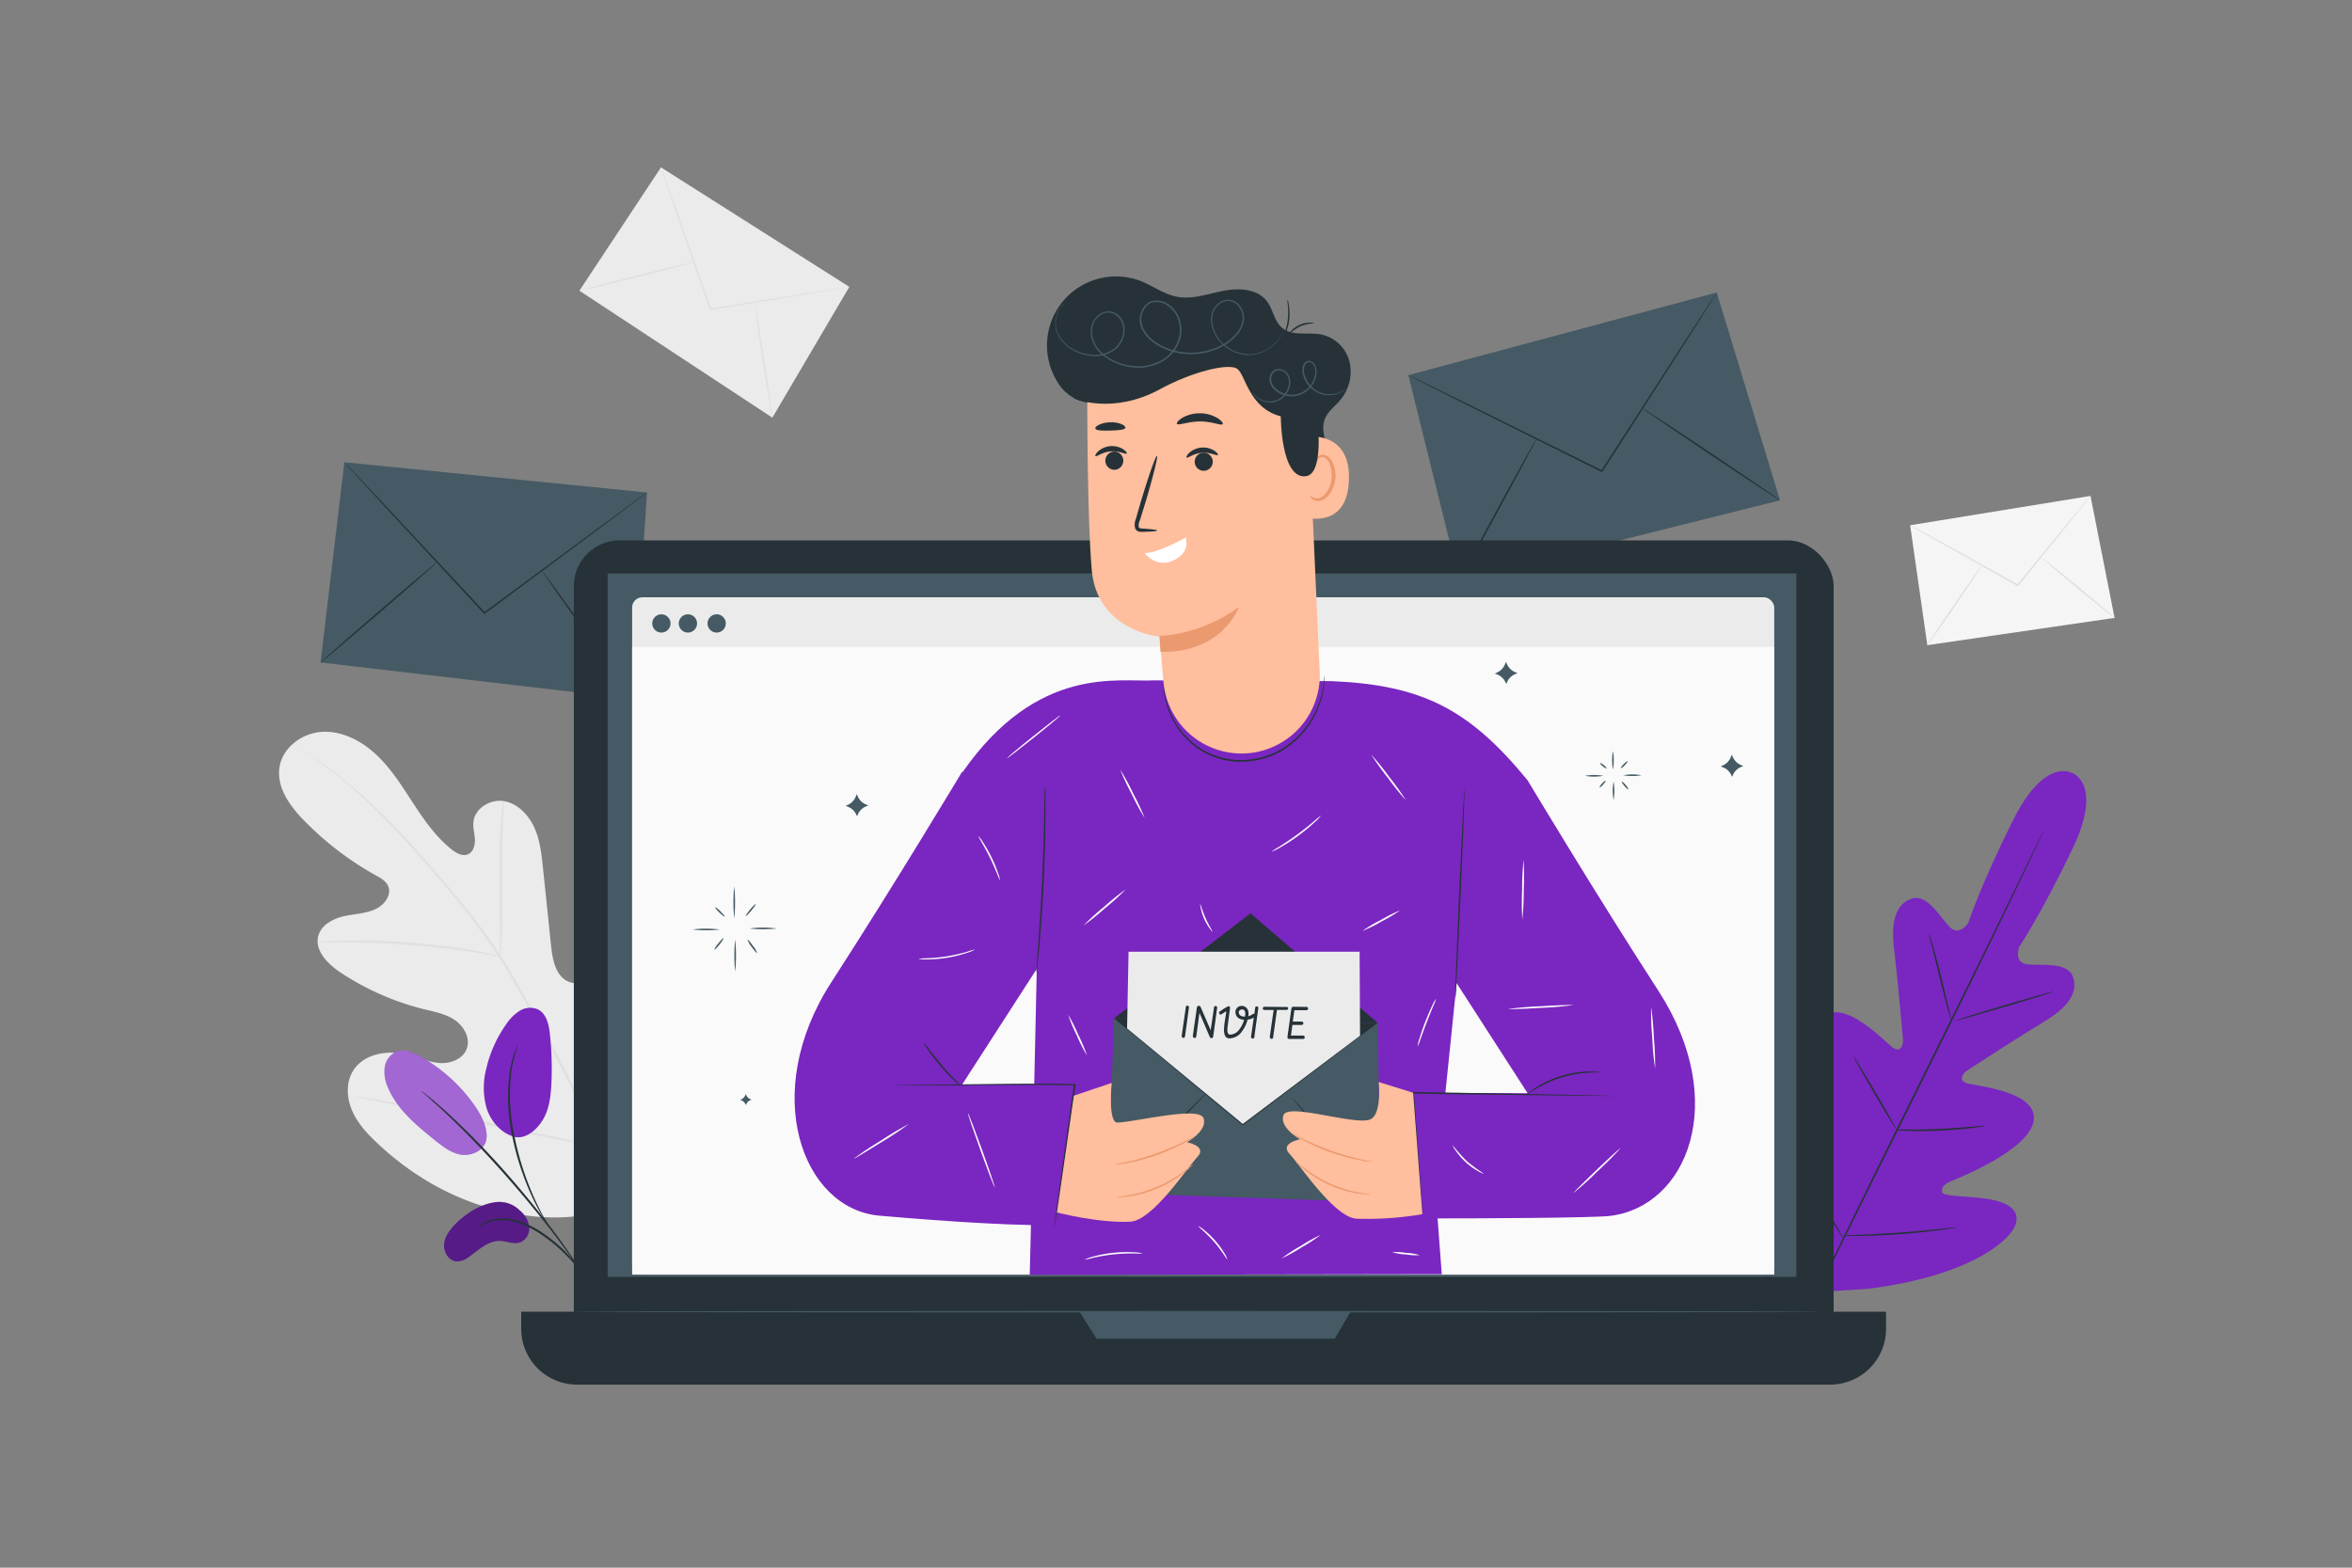 <svg xmlns="http://www.w3.org/2000/svg" viewBox="0 0 750 500"><rect x="0" y="0" width="750" height="500" fill="#808080" stroke="none"/><g id="freepik--background-complete--inject-9"><path d="M201,382.66c21.16-18.56,23.09-48.87,19.23-75.51-.64-4.44-.67-9.2-3.23-12.88s-7.8-5.81-11.59-3.49c-3.14,1.92-4.16,5.94-5.66,9.33a26.33,26.33,0,0,1-9.36,11.15c-2.68,1.79-6.1,3.08-9.08,1.84-4.08-1.7-5.12-7-5.58-11.41l-2.58-24.83c-.47-4.44-.95-9-2.8-13s-5.33-7.64-9.68-8.35-9.3,2.29-9.72,6.73c-.17,1.85.41,3.69.49,5.54s-.56,4-2.25,4.7-3.63-.35-5.1-1.5c-5.07-4-8.82-9.41-12.36-14.83s-7-11-11.7-15.41-10.87-7.67-17.27-7.33-12.74,5-13.66,11.43,3.44,12.38,8,17a99.52,99.52,0,0,0,22.79,17.38c1.51.84,3.15,1.75,3.86,3.33,1.29,2.86-1.19,6.1-4,7.4-3.19,1.47-6.81,1.52-10.23,2.31s-7,2.73-8,6.14c-1.31,4.74,3,9.08,7.08,11.78a85.54,85.54,0,0,0,26.72,11.73c3.4.83,6.95,1.5,9.83,3.51s4.92,5.81,3.67,9.11-5.22,4.76-8.71,4.5-6.75-1.77-10.15-2.64c-6.35-1.63-14.18-.34-17.51,5.36-2.18,3.75-1.88,8.6-.12,12.59s4.78,7.25,7.94,10.22c11,10.39,24.57,18.25,39.26,21.59s28,3.23,41.45-3.46" style="fill:#ebebeb"></path><path d="M203.52,402.44a195.28,195.28,0,0,0-11.28-35.78,402.46,402.46,0,0,0-20.51-41.08q-3-5.31-5.93-10.49c-2-3.44-3.89-6.85-6-10.07a197.76,197.76,0,0,0-13.13-17.8c-4.45-5.46-8.87-10.48-13-15.15s-8.17-8.92-12-12.65a157.28,157.28,0,0,0-19.19-16.27c-2.41-1.74-4.32-3-5.63-3.88l-1.49-1a3.87,3.87,0,0,0-.52-.31,3.21,3.21,0,0,0,.47.38l1.45,1c1.28.9,3.16,2.22,5.53,4a167.54,167.54,0,0,1,19,16.43c3.75,3.75,7.7,8,11.85,12.69s8.54,9.71,13,15.17a203.9,203.9,0,0,1,13,17.76c2.09,3.21,4,6.59,6,10L171,326a407.88,407.88,0,0,1,20.53,41A199.87,199.87,0,0,1,203,402.56" style="fill:#e0e0e0"></path><path d="M159.57,305a9.42,9.42,0,0,0,.22-1.94c.1-1.25.18-3.06.25-5.31.14-4.49.12-10.69.08-17.53s0-13,.23-17.51c.1-2.24.19-4.05.28-5.3a8.83,8.83,0,0,0,0-2,9,9,0,0,0-.35,1.92c-.18,1.24-.37,3.05-.54,5.29-.36,4.48-.52,10.7-.47,17.55s.12,12.85.16,17.52c0,2.11,0,3.89,0,5.31A8.55,8.55,0,0,0,159.57,305Z" style="fill:#e0e0e0"></path><path d="M101.33,300.64a12.42,12.42,0,0,0,2.3,0c1.48,0,3.62-.09,6.26-.08,5.29,0,12.6.23,20.65.84s15.31,1.52,20.55,2.31c2.62.37,4.73.73,6.19,1a11.45,11.45,0,0,0,2.29.3,13,13,0,0,0-2.23-.61c-1.45-.34-3.55-.79-6.16-1.25-5.23-.93-12.51-1.91-20.58-2.54a203,203,0,0,0-20.71-.61c-2.66.07-4.8.21-6.28.34A13.06,13.06,0,0,0,101.33,300.64Z" style="fill:#e0e0e0"></path><path d="M191.42,365.69a3.27,3.27,0,0,0,.31-.74c.21-.59.45-1.31.75-2.18.64-1.88,1.5-4.64,2.51-8.06,2-6.84,4.55-16.38,7.17-26.94s5.05-20.12,6.94-27c.92-3.35,1.69-6.09,2.25-8.14.25-.88.44-1.62.61-2.22a3,3,0,0,0,.15-.79,4,4,0,0,0-.31.74c-.2.59-.45,1.31-.75,2.17-.64,1.89-1.5,4.65-2.51,8.07-2,6.84-4.54,16.38-7.17,26.95s-5.05,20.11-6.93,27c-.93,3.35-1.69,6.1-2.26,8.14l-.6,2.22A2.89,2.89,0,0,0,191.42,365.69Z" style="fill:#e0e0e0"></path><path d="M112.89,349.61a3,3,0,0,0,.79.23l2.28.49,8.41,1.74c7.11,1.47,16.89,3.61,27.7,6s20.63,4.43,27.76,5.76c3.57.66,6.46,1.16,8.46,1.47l2.31.34a3.87,3.87,0,0,0,.82.07,3,3,0,0,0-.79-.23l-2.28-.5-8.41-1.73c-7.1-1.47-16.89-3.61-27.7-6s-20.62-4.43-27.76-5.75c-3.56-.66-6.45-1.17-8.46-1.47l-2.31-.35A2.83,2.83,0,0,0,112.89,349.61Z" style="fill:#e0e0e0"></path><polygon points="210.77 53.38 270.83 91.49 246.29 133.21 184.76 92.72 210.77 53.38" style="fill:#ebebeb"></polygon><path d="M270.83,91.49a.78.78,0,0,1-.22.06l-.67.13-2.56.47-9.44,1.6L226.58,98.9l-.22,0-.07-.21c-.16-.45-.33-1-.5-1.44-4.19-12.1-8-23-10.73-31-1.33-3.94-2.42-7.15-3.19-9.41-.36-1.09-.64-2-.84-2.57-.09-.27-.15-.5-.21-.68a.82.82,0,0,1,0-.23,2,2,0,0,1,.1.22l.26.65c.22.62.54,1.47.93,2.54.81,2.25,1.95,5.44,3.35,9.36,2.79,8,6.63,18.89,10.87,31l.5,1.45-.29-.17,31.39-5L267.35,92l2.58-.37.67-.08A.58.58,0,0,1,270.83,91.49Z" style="fill:#e0e0e0"></path><path d="M184.76,92.72c0-.14,8.11-2.29,18.2-4.82s18.3-4.45,18.33-4.31-8.11,2.3-18.2,4.82S184.79,92.86,184.76,92.72Z" style="fill:#e0e0e0"></path><path d="M246.29,133.21c-.14,0-1.52-8.1-3.08-18.14s-2.7-18.2-2.56-18.22,1.52,8.1,3.08,18.14S246.43,133.18,246.29,133.21Z" style="fill:#e0e0e0"></path><polygon points="609.1 167.52 666.61 158.17 674.29 197.07 614.58 205.77 609.1 167.52" style="fill:#f5f5f5"></polygon><path d="M666.61,158.17a4.1,4.1,0,0,1-.43.61l-1.31,1.68C663.69,162,662,164,660,166.59l-16.39,20.23-.14.17-.19-.1-1.1-.61-23.43-13.17-7.08-4L609.74,168a5.44,5.44,0,0,1-.65-.43,5.19,5.19,0,0,1,.7.33l2,1,7.16,3.9,23.51,13,1.09.61-.33.07,16.52-20.14,5-6q.87-1,1.38-1.62A4.9,4.9,0,0,1,666.61,158.17Z" style="fill:#e0e0e0"></path><path d="M614.58,205.77c-.12-.08,3.68-5.85,8.49-12.88s8.79-12.68,8.91-12.59-3.68,5.84-8.48,12.88S614.7,205.85,614.58,205.77Z" style="fill:#e0e0e0"></path><path d="M674.29,197.07c-.09.11-5.37-4.1-11.79-9.4S651,178,651.05,177.88s5.37,4.09,11.79,9.39S674.38,197,674.29,197.07Z" style="fill:#e0e0e0"></path></g><g id="freepik--Envelopes--inject-9"><polygon points="449.08 119.65 547.43 93.29 567.61 159.57 465.33 185.17 449.08 119.65" style="fill:#455a64"></polygon><path d="M465.33,185.17c-.13-.06,5.29-10.25,12.09-22.74s12.42-22.56,12.55-22.5-5.29,10.25-12.09,22.75S465.46,185.24,465.33,185.17Z" style="fill:#263238"></path><path d="M567.61,159.57c-.08.12-10-6.36-22.1-14.47s-21.88-14.78-21.8-14.9,10,6.35,22.09,14.47S567.69,159.45,567.61,159.57Z" style="fill:#263238"></path><path d="M449.08,119.65a2.5,2.5,0,0,1,.33.13l.94.44,3.58,1.73,13.16,6.43,43.3,21.4.53.26-.34.09,26-40.27c3.33-5.11,6-9.26,7.91-12.15l2.17-3.29.58-.85a1.75,1.75,0,0,1,.21-.28,2.33,2.33,0,0,1-.17.31l-.53.88-2.09,3.34-7.77,12.24L511,150.41l-.12.2-.21-.11-.53-.26-43.24-21.53-13.08-6.58-3.54-1.82-.92-.48A1.39,1.39,0,0,1,449.08,119.65Z" style="fill:#263238"></path><polygon points="109.81 147.43 206.32 157.08 201.97 222.93 102.22 211.29 109.81 147.43" style="fill:#455a64"></polygon><path d="M102.22,211.29c-.1-.11,8.15-7.36,18.42-16.2s18.68-15.92,18.77-15.81-8.15,7.36-18.43,16.2S102.31,211.4,102.22,211.29Z" style="fill:#263238"></path><path d="M202,222.93c-.11.09-6.75-9-14.82-20.33s-14.51-20.55-14.4-20.63,6.76,9,14.83,20.33S202.09,222.85,202,222.93Z" style="fill:#263238"></path><path d="M109.81,147.43s.09.07.25.23l.69.7,2.62,2.75,9.55,10.16,31.38,33.65.38.41-.34,0,36.71-27.12L202.2,160l3-2.19.8-.56a1.34,1.34,0,0,1,.28-.18s-.08.08-.25.22l-.77.6-3,2.28c-2.64,2-6.4,4.8-11,8.29l-36.62,27.25-.19.14-.16-.17-.38-.41-31.27-33.76-9.43-10.27-2.55-2.82-.65-.74A2,2,0,0,1,109.81,147.43Z" style="fill:#263238"></path></g><g id="freepik--Plants--inject-9"><path d="M660.86,246.63s-8.66-5.62-19,15.07-14.21,32.6-14.21,32.6-2.74,4.34-5.73,1.54-7.12-10.76-12.14-9.28c-5.22,1.54-6.89,7.39-5.82,15.95s2.72,27.41,2.86,29.12-.8,4.15-3.14,2.57-15.86-16.38-22.5-9.55.26,30.2,1,32.77.21,3.68-1,4.32-5.29-4.75-9.31-8.81-9.38-8-12.88-3.78-4.49,21.85,12.48,50.26l8.72,12.65,15.4-1c32.84-4.12,46.09-15.72,47.3-21.1s-5.25-7.16-10.92-7.83-12.43-.55-12.67-1.91.33-2.43,2.79-3.46,25.12-10,26.42-19.41-18.69-11-21.37-11.86-1.31-3.13.09-4.05,17.31-11.24,24.71-15.67,11-9.34,9-14.4c-1.92-4.87-10.74-3.22-14.79-3.86s-2.31-5.46-2.31-5.46,7-10.39,17-31.27-.08-24.27-.08-24.27" style="fill:#7A26C1"></path><path d="M651.57,265.14a4.57,4.57,0,0,1-.18.45l-.59,1.3-2.31,4.95c-2,4.3-5,10.51-8.66,18.16-7.36,15.3-17.72,36.35-29.23,59.57s-21.92,44.25-29.37,59.51c-3.71,7.61-6.71,13.79-8.8,18.08-1,2.11-1.84,3.77-2.4,4.91l-.64,1.27-.23.43a4.57,4.57,0,0,1,.18-.45l.59-1.29,2.31-5c2-4.3,5-10.5,8.66-18.15,7.36-15.31,17.72-36.36,29.24-59.58s21.91-44.24,29.36-59.5l8.81-18.09,2.4-4.91.63-1.27Z" style="fill:#263238"></path><path d="M615.11,297.94a4.24,4.24,0,0,1,.41,1c.23.68.53,1.66.89,2.89.72,2.45,1.63,5.86,2.56,9.64s1.71,7.09,2.33,9.69c.29,1.15.53,2.13.72,2.93a3.94,3.94,0,0,1,.22,1.09,4.81,4.81,0,0,1-.41-1c-.23-.67-.53-1.66-.88-2.89-.7-2.46-1.56-5.88-2.49-9.66s-1.76-7.07-2.4-9.67c-.29-1.15-.54-2.12-.74-2.92A4.82,4.82,0,0,1,615.11,297.94Z" style="fill:#263238"></path><path d="M623.65,325.48c0-.14,6.91-2.32,15.52-4.87s15.62-4.51,15.66-4.37-6.91,2.32-15.52,4.87S623.69,325.62,623.65,325.48Z" style="fill:#263238"></path><path d="M604.36,360.34a4.59,4.59,0,0,1,1.14-.07l3.08,0c2.6,0,6.2-.06,10.16-.24s7.55-.47,10.14-.69l3.08-.26a5.11,5.11,0,0,1,1.13,0,4.36,4.36,0,0,1-1.11.24c-.72.12-1.76.27-3.06.43-2.59.32-6.18.66-10.15.84s-7.59.17-10.19.09c-1.31,0-2.36-.09-3.09-.14A5.38,5.38,0,0,1,604.36,360.34Z" style="fill:#263238"></path><path d="M591.16,337.13a4.13,4.13,0,0,1,.61.85c.37.56.89,1.39,1.51,2.42,1.26,2.05,3,4.9,4.83,8.07s3.51,6,4.69,8.15l1.37,2.5a4.63,4.63,0,0,1,.44.95,3.9,3.9,0,0,1-.62-.85c-.37-.56-.88-1.39-1.51-2.41-1.26-2.05-3-4.91-4.82-8.08s-3.52-6.05-4.69-8.15c-.59-1.05-1.06-1.9-1.37-2.5A3.26,3.26,0,0,1,591.16,337.13Z" style="fill:#263238"></path><path d="M570.22,365.74a6.76,6.76,0,0,1,.77,1.09l2,3.1c1.63,2.62,3.84,6.26,6.26,10.29s4.59,7.71,6.13,10.38c.72,1.28,1.33,2.34,1.81,3.18a7.39,7.39,0,0,1,.6,1.2,6.24,6.24,0,0,1-.78-1.1L585,390.79c-1.63-2.62-3.85-6.26-6.27-10.3s-4.58-7.71-6.12-10.38l-1.81-3.17A6.45,6.45,0,0,1,570.22,365.74Z" style="fill:#263238"></path><path d="M587.52,394.16A9.28,9.28,0,0,1,589,394l3.91-.17c3.3-.14,7.85-.35,12.88-.72s9.56-.82,12.85-1.16l3.89-.4a6.41,6.41,0,0,1,1.43-.09,8.79,8.79,0,0,1-1.4.29c-.92.15-2.24.35-3.88.56-3.28.44-7.82.95-12.85,1.32s-9.6.52-12.91.57c-1.65,0-3,0-3.92,0A6.49,6.49,0,0,1,587.52,394.16Z" style="fill:#263238"></path><path d="M158,383.42c-4.76.65-9,3.31-12.47,6.67-1.84,1.81-3.58,4-3.9,6.52s1.35,5.5,3.92,5.7a6.54,6.54,0,0,0,4.21-1.6c3-2.17,6-5.06,9.72-4.94,2.12.07,4.25,1.16,6.27.51a4.77,4.77,0,0,0,3-4.94,8.18,8.18,0,0,0-3-5.27A9.23,9.23,0,0,0,158,383.42Z" style="fill:#7A26C1"></path><g style="opacity:0.3"><path d="M158,383.42c-4.76.65-9,3.31-12.47,6.67-1.84,1.81-3.58,4-3.9,6.52s1.35,5.5,3.92,5.7a6.54,6.54,0,0,0,4.21-1.6c3-2.17,6-5.06,9.72-4.94,2.12.07,4.25,1.16,6.27.51a4.77,4.77,0,0,0,3-4.94,8.18,8.18,0,0,0-3-5.27A9.23,9.23,0,0,0,158,383.42Z"></path></g><path d="M155.18,362.35c0,4.55-4.86,6.45-8.09,5.94s-5.94-2.64-8.49-4.69c-5.82-4.7-11.86-9.67-14.8-16.55a12.2,12.2,0,0,1-1.14-6.52,6.44,6.44,0,0,1,3.8-5.14c2.49-.91,5.23.23,7.54,1.52a52.4,52.4,0,0,1,17.2,15.48c2.1,3,3.94,6.33,4,10" style="fill:#7A26C1"></path><g style="opacity:0.3"><path d="M155.18,362.35c0,4.55-4.86,6.45-8.09,5.94s-5.94-2.64-8.49-4.69c-5.82-4.7-11.86-9.67-14.8-16.55a12.2,12.2,0,0,1-1.14-6.52,6.44,6.44,0,0,1,3.8-5.14c2.49-.91,5.23.23,7.54,1.52a52.4,52.4,0,0,1,17.2,15.48c2.1,3,3.94,6.33,4,10" style="fill:#fff"></path></g><path d="M164.12,362.61c-4.25-1.12-7.51-4.83-8.9-9a24.12,24.12,0,0,1-.1-13,39.84,39.84,0,0,1,6.35-14,14.25,14.25,0,0,1,4.29-4.25,6.26,6.26,0,0,1,5.83-.39c2.67,1.37,3.42,4.78,3.75,7.76a101,101,0,0,1,.49,15.84c-.2,4.25-.74,8.68-3.12,12.2s-5.86,5.75-9.17,4.71" style="fill:#7A26C1"></path><path d="M187.63,408.29a8.28,8.28,0,0,1-1.17-1.25l-3-3.53a65.37,65.37,0,0,0-4.75-4.95,52.07,52.07,0,0,0-6.61-5.14,29.79,29.79,0,0,0-7.51-3.58,15.29,15.29,0,0,0-6.7-.55,14.71,14.71,0,0,0-4.34,1.39,8.11,8.11,0,0,1-1.52.77,8.47,8.47,0,0,1,1.39-1,13.27,13.27,0,0,1,4.4-1.64,15.33,15.33,0,0,1,6.95.42,29.12,29.12,0,0,1,7.71,3.61,48.85,48.85,0,0,1,6.68,5.26,57.74,57.74,0,0,1,4.68,5.1c1.25,1.53,2.2,2.8,2.86,3.68A7.87,7.87,0,0,1,187.63,408.29Z" style="fill:#263238"></path><path d="M185.33,405.56a3.41,3.41,0,0,1-.49-.62l-1.29-1.84c-1.11-1.6-2.74-3.91-4.82-6.7-4.15-5.61-10.17-13.15-17.2-21.14s-13.77-14.9-18.85-19.68c-1.25-1.21-2.41-2.28-3.45-3.2s-1.9-1.74-2.64-2.37l-1.69-1.49a3.53,3.53,0,0,1-.56-.55,2.89,2.89,0,0,1,.65.44l1.77,1.39c.77.6,1.68,1.38,2.73,2.29s2.25,1.94,3.53,3.13a254.32,254.32,0,0,1,19,19.57c7,8,13,15.62,17.06,21.31,2,2.84,3.61,5.2,4.66,6.85l1.18,1.92A3.58,3.58,0,0,1,185.33,405.56Z" style="fill:#263238"></path><path d="M174.59,390.35a15.45,15.45,0,0,1-1.33-1.94c-.8-1.28-1.88-3.19-3.07-5.62a85.4,85.4,0,0,1-3.63-8.77,82.3,82.3,0,0,1-3.12-11.21,58.49,58.49,0,0,1-.87-21.05,27.73,27.73,0,0,1,.77-3.58c.13-.52.23-1,.38-1.45l.44-1.18a13.75,13.75,0,0,1,.89-2.17c.18.06-1.22,3.14-2,8.45a61.85,61.85,0,0,0,1.06,20.84,88.36,88.36,0,0,0,3,11.13,94.24,94.24,0,0,0,3.47,8.78c1.12,2.45,2.13,4.38,2.85,5.7A12.81,12.81,0,0,1,174.59,390.35Z" style="fill:#263238"></path></g><g id="freepik--Device--inject-9"><rect x="182.98" y="172.35" width="401.73" height="265.66" rx="14.57" style="fill:#263238"></rect><path d="M166.18,418.36H601.42a0,0,0,0,1,0,0v5.45a17.8,17.8,0,0,1-17.8,17.8H184a17.8,17.8,0,0,1-17.8-17.8v-5.45a0,0,0,0,1,0,0Z" style="fill:#263238"></path><rect x="193.76" y="182.9" width="379.04" height="224.35" style="fill:#455a64"></rect><polygon points="344.24 418.36 349.64 426.95 425.64 426.95 430.66 418.36 344.24 418.36" style="fill:#455a64"></polygon><rect x="201.57" y="190.5" width="364.2" height="216.03" rx="3.27" style="fill:#ebebeb"></rect><rect x="201.57" y="206.33" width="364.2" height="200.2" style="fill:#fafafa"></rect><path d="M231.44,198.84a2.91,2.91,0,1,1-2.91-2.91A2.91,2.91,0,0,1,231.44,198.84Z" style="fill:#455a64"></path><path d="M213.81,198.84a2.91,2.91,0,1,1-2.91-2.91A2.91,2.91,0,0,1,213.81,198.84Z" style="fill:#455a64"></path><path d="M222.27,198.84a2.91,2.91,0,1,1-2.9-2.91A2.9,2.9,0,0,1,222.27,198.84Z" style="fill:#455a64"></path><path d="M581.26,418.36c0,.14-89.17.26-199.13.26S183,418.5,183,418.36s89.15-.26,199.15-.26S581.26,418.22,581.26,418.36Z" style="fill:#455a64"></path></g><g id="freepik--Character--inject-9"><path d="M273.35,335.44a52.15,52.15,0,0,1,.25-7.29,49.14,49.14,0,0,1,.76-7.26,52.29,52.29,0,0,1-.25,7.3A50.78,50.78,0,0,1,273.35,335.44Z" style="fill:#fafafa"></path><path d="M528.82,316c-20.46-31.63-41.7-67.12-41.7-67.12-18.48-22.54-33.41-30.42-62.54-31.64h0L367.91,217c-11.14.63-37-5.11-61,29.31l-.11-.17s-21.25,35.49-41.7,67.13c-22.93,35.47-9.21,72.3,15.29,74.45,24.77,2.17,40.13,2.83,48.36,3l-.39,15.88,131.39-.21-1.34-17.79c13.18,0,49.67-.14,55.06-.81C537.88,384.82,551.75,351.51,528.82,316Zm-198.21-7-.82,36.86-23,.07ZM460.9,348.57l3.59-35,22.63,35.1Z" style="fill:#7A26C1"></path><path d="M422.38,215.58a4.81,4.81,0,0,1,0,.83,19,19,0,0,1-.17,2.35,29.09,29.09,0,0,1-.71,3.68,32.19,32.19,0,0,1-1.7,4.67,28.71,28.71,0,0,1-7.88,10.15,25.71,25.71,0,0,1-14.6,5.63,24.2,24.2,0,0,1-15.12-4,25.81,25.81,0,0,1-8.43-9.68,26.39,26.39,0,0,1-2.57-8.29,18,18,0,0,1-.19-2.36,4.25,4.25,0,0,1,0-.82,4.87,4.87,0,0,1,.1.82c0,.54.13,1.32.29,2.33a27.39,27.39,0,0,0,2.7,8.15,25.65,25.65,0,0,0,8.37,9.46,23.93,23.93,0,0,0,14.82,3.85,25.38,25.38,0,0,0,14.33-5.49,28.61,28.61,0,0,0,7.84-9.93,28.52,28.52,0,0,0,2.55-8.21,23.36,23.36,0,0,0,.26-2.34A4.87,4.87,0,0,1,422.38,215.58Z" style="fill:#263238"></path><path d="M464.08,318.53c-.15,0,.4-15.14,1.22-33.79S466.9,251,467,251s-.4,15.14-1.22,33.8S464.22,318.54,464.08,318.53Z" style="fill:#263238"></path><path d="M333.29,251a2.45,2.45,0,0,1,.06.61l0,1.73c0,1.5.05,3.67,0,6.36,0,5.38-.14,12.8-.52,21s-.93,15.6-1.42,21c-.24,2.68-.46,4.84-.64,6.34q-.12,1.05-.21,1.71a3.55,3.55,0,0,1-.1.6,2.36,2.36,0,0,1,0-.61c0-.45.07-1,.11-1.72.12-1.57.28-3.72.47-6.35.4-5.35.89-12.76,1.27-20.94s.57-15.6.68-21c0-2.64.08-4.79.11-6.36,0-.71,0-1.28.05-1.73A4.19,4.19,0,0,1,333.29,251Z" style="fill:#263238"></path><path d="M453.56,387.29a3.94,3.94,0,0,1-.1-.74c0-.53-.12-1.25-.21-2.17-.16-1.93-.39-4.66-.68-8.08-.55-6.93-1.31-16.6-2.19-27.73l0-.28h.28l12.92.21,36.62.67,11.1.26,3,.1.78,0a.94.94,0,0,1,.27,0,.8.8,0,0,1-.27,0l-.78,0h-3l-11.1-.1L463.56,349l-12.93-.22.25-.27c.81,11.13,1.51,20.81,2,27.75.22,3.42.41,6.16.53,8.09.06.92.1,1.64.13,2.17A6.08,6.08,0,0,1,453.56,387.29Z" style="fill:#263238"></path><path d="M510.34,342c0,.09-1.42,0-3.68.12a37.64,37.64,0,0,0-8.7,1.53,38.09,38.09,0,0,0-8.08,3.58c-1.95,1.16-3.07,2-3.12,1.95s.24-.26.73-.67a21.31,21.31,0,0,1,2.2-1.59,32.1,32.1,0,0,1,8.12-3.76,32.76,32.76,0,0,1,8.83-1.41,24.56,24.56,0,0,1,2.72.1A3.89,3.89,0,0,1,510.34,342Z" style="fill:#263238"></path><path d="M336.27,391a.58.58,0,0,1,0-.23c0-.18,0-.4.07-.67.08-.63.19-1.48.32-2.58.31-2.28.75-5.52,1.29-9.54,1.15-8.13,2.73-19.39,4.53-32.13l.25.3-7-.1c-14.51-.1-27.66.17-37.18.12-4.76,0-8.61-.07-11.27-.14l-3.06-.1-.8,0-.27,0a.8.8,0,0,1,.27,0h3.86l11.27,0c9.51-.05,22.66-.37,37.19-.27l7,.1H343l0,.29c-1.86,12.72-3.51,24-4.7,32.1-.61,4-1.1,7.25-1.44,9.52-.18,1.09-.32,1.94-.42,2.56,0,.27-.08.49-.12.67S336.28,391,336.27,391Z" style="fill:#263238"></path><path d="M306.23,346.32a11.63,11.63,0,0,1-2-1.72c-1.18-1.13-2.75-2.76-4.37-4.66s-3-3.71-3.9-5.06a11.43,11.43,0,0,1-1.37-2.27,15.49,15.49,0,0,1,1.67,2.05c1,1.29,2.39,3,4,4.95s3.12,3.54,4.24,4.73A16.09,16.09,0,0,1,306.23,346.32Z" style="fill:#263238"></path><path d="M365,260.88a70.92,70.92,0,0,1-4.12-7.6,74.35,74.35,0,0,1-3.66-7.83,70.92,70.92,0,0,1,4.12,7.6A72,72,0,0,1,365,260.88Z" style="fill:#fafafa"></path><path d="M421.25,260.12a13,13,0,0,1-2,2.09,59.77,59.77,0,0,1-11.2,8.19,14.4,14.4,0,0,1-2.58,1.26,18.08,18.08,0,0,1,2.4-1.58c1.49-.94,3.54-2.28,5.72-3.87s4.06-3.13,5.41-4.28A22,22,0,0,1,421.25,260.12Z" style="fill:#fafafa"></path><path d="M448.3,255.23a79.57,79.57,0,0,1-5.72-7.12,80,80,0,0,1-5.31-7.43A81.72,81.72,0,0,1,443,247.8,79.15,79.15,0,0,1,448.3,255.23Z" style="fill:#fafafa"></path><path d="M446.44,290.38a46,46,0,0,1-5.88,3.5,45.3,45.3,0,0,1-6.14,3.05,44.39,44.39,0,0,1,5.89-3.5A44.89,44.89,0,0,1,446.44,290.38Z" style="fill:#fafafa"></path><path d="M485.43,293.29a88.93,88.93,0,0,1-.06-9.54,88.62,88.62,0,0,1,.46-9.53,88.85,88.85,0,0,1,.06,9.54A85.83,85.83,0,0,1,485.43,293.29Z" style="fill:#fafafa"></path><path d="M501.6,320.57a102.94,102.94,0,0,1-10.28.88c-5.69.34-10.3.5-10.31.36a102.56,102.56,0,0,1,10.28-.88C497,320.59,501.59,320.43,501.6,320.57Z" style="fill:#fafafa"></path><path d="M527.77,340.81a89.69,89.69,0,0,1-.9-9.79,90.36,90.36,0,0,1-.37-9.83,95,95,0,0,1,.89,9.8A95.13,95.13,0,0,1,527.77,340.81Z" style="fill:#fafafa"></path><path d="M516.74,366.21a100.19,100.19,0,0,1-7.29,7.32,99.87,99.87,0,0,1-7.64,6.94c-.1-.1,3.16-3.38,7.28-7.32S516.64,366.11,516.74,366.21Z" style="fill:#fafafa"></path><path d="M473.22,374.36a5.83,5.83,0,0,1-1.86-.81,21.17,21.17,0,0,1-7.17-6.57,5.9,5.9,0,0,1-1-1.78,52.57,52.57,0,0,0,4.52,5.1A50.91,50.91,0,0,0,473.22,374.36Z" style="fill:#fafafa"></path><path d="M359,283.63a74.8,74.8,0,0,1-6.59,6,77.82,77.82,0,0,1-6.93,5.58,74.88,74.88,0,0,1,6.59-6A77.82,77.82,0,0,1,359,283.63Z" style="fill:#fafafa"></path><path d="M386.68,297.3a16.65,16.65,0,0,1-4-9c.15,0,.69,2.13,1.8,4.61S386.81,297.22,386.68,297.3Z" style="fill:#fafafa"></path><path d="M338.1,228.17c.09.12-3.63,3.27-8.32,7s-8.55,6.75-8.64,6.64,3.63-3.27,8.32-7S338,228.06,338.1,228.17Z" style="fill:#fafafa"></path><path d="M318.88,280.77c-.15.05-1.29-3.29-3.2-7.18s-3.84-6.84-3.71-6.93a8.81,8.81,0,0,1,1.41,1.84,45.94,45.94,0,0,1,2.77,4.86,42.5,42.5,0,0,1,2.13,5.17A9,9,0,0,1,318.88,280.77Z" style="fill:#fafafa"></path><path d="M310.91,302.83a11,11,0,0,1-2.49,1.05A40.65,40.65,0,0,1,295.55,306a10.92,10.92,0,0,1-2.7-.19,19,19,0,0,1,2.69-.18A58.54,58.54,0,0,0,302,305a61.76,61.76,0,0,0,6.32-1.42A16.83,16.83,0,0,1,310.91,302.83Z" style="fill:#fafafa"></path><path d="M289.82,358.49a103.4,103.4,0,0,1-8.64,5.74c-4.85,3-8.84,5.43-8.92,5.31a101.05,101.05,0,0,1,8.64-5.75A103.13,103.13,0,0,1,289.82,358.49Z" style="fill:#fafafa"></path><path d="M317.18,378.68c-.13.05-2.15-5.19-4.5-11.7s-4.16-11.83-4-11.88,2.15,5.19,4.51,11.7S317.32,378.63,317.18,378.68Z" style="fill:#fafafa"></path><path d="M346.63,336.67a51,51,0,0,1-3.25-6.4,48.26,48.26,0,0,1-2.77-6.63,50,50,0,0,1,3.24,6.41A48.76,48.76,0,0,1,346.63,336.67Z" style="fill:#fafafa"></path><path d="M457.91,318.52a11.89,11.89,0,0,1-.83,2.25c-.56,1.37-1.34,3.25-2.15,5.35s-1.5,4-2,5.41a12.34,12.34,0,0,1-.89,2.23,10,10,0,0,1,.54-2.34c.42-1.43,1.06-3.37,1.88-5.48s1.65-4,2.3-5.32A10.74,10.74,0,0,1,457.91,318.52Z" style="fill:#fafafa"></path><path d="M364.41,399.78a20.88,20.88,0,0,1-2.76,0,55.86,55.86,0,0,0-6.61.31,58.26,58.26,0,0,0-6.53,1.09,20.68,20.68,0,0,1-2.69.58,10.72,10.72,0,0,1,2.6-.94,40.59,40.59,0,0,1,6.57-1.25,39.94,39.94,0,0,1,6.67-.16A11.14,11.14,0,0,1,364.41,399.78Z" style="fill:#fafafa"></path><path d="M391.37,401.71c-.14.08-1.69-2.73-4.27-5.67s-5.13-4.89-5-5a7,7,0,0,1,1.75,1.16,26.72,26.72,0,0,1,3.67,3.51,27.74,27.74,0,0,1,3,4.12A7.51,7.51,0,0,1,391.37,401.71Z" style="fill:#fafafa"></path><path d="M421.15,393.85a51.2,51.2,0,0,1-6.12,4,51.91,51.91,0,0,1-6.38,3.54,49.57,49.57,0,0,1,6.11-4A50.76,50.76,0,0,1,421.15,393.85Z" style="fill:#fafafa"></path><path d="M452.74,400.31a19.26,19.26,0,0,1-4.44-.21,19,19,0,0,1-4.39-.72,19.26,19.26,0,0,1,4.44.21A18.5,18.5,0,0,1,452.74,400.31Z" style="fill:#fafafa"></path><path d="M414.55,147.31a4.44,4.44,0,0,0,6.54,4.88c2.84-1.65,3-5.7,2.22-8.89s-2.05-6.57-.86-9.63c.9-2.34,3.06-3.91,4.7-5.8a14.18,14.18,0,0,0,3.25-12.22,11.9,11.9,0,0,0-8.7-8.88c-4.36-1-9.57.67-12.94-2.26-2.45-2.12-2.8-5.8-4.74-8.39-3-4-8.94-4.34-13.86-3.38s-9.9,2.84-14.83,1.91c-4.12-.78-7.62-3.43-11.53-5a22,22,0,0,0-26.86,31.74,14,14,0,0,0,7.19,6.35" style="fill:#263238"></path><path d="M398,240.24h0A25,25,0,0,1,371,217.49c-.68-7.84-1.23-14.44-1.23-14.44s-20-1.69-21.65-21.48-1.4-62.88-1.4-62.88v-2.61c22.23-11.46,49.06-7.82,69.9,6l.25,4.08L420.86,215A25,25,0,0,1,398,240.24Z" style="fill:#ffbe9d"></path><path d="M356.43,149.61a2.91,2.91,0,0,0-.17-5.42,2.67,2.67,0,0,0-2,.06,2.91,2.91,0,0,0,.17,5.43A2.67,2.67,0,0,0,356.43,149.61Z" style="fill:#263238"></path><path d="M349.32,145.47c.33.32,2.17-1.31,4.9-1.51s4.8,1.06,5.08.69c.14-.17-.22-.76-1.13-1.36a6.72,6.72,0,0,0-8,.66C349.41,144.68,349.16,145.33,349.32,145.47Z" style="fill:#263238"></path><path d="M382.18,144.92a2.88,2.88,0,1,0,4,.67A2.89,2.89,0,0,0,382.18,144.92Z" style="fill:#263238"></path><path d="M378.38,145.93c.33.32,2.17-1.31,4.9-1.51s4.8,1.06,5.08.69c.13-.17-.22-.76-1.13-1.36a6.72,6.72,0,0,0-8,.66C378.47,145.14,378.22,145.79,378.38,145.93Z" style="fill:#263238"></path><path d="M369,169.2c0-.21-1.71-.42-4.48-.6-.71,0-1.31-.14-1.4-.54a3.86,3.86,0,0,1,.36-2.11l1.77-5.69c2.42-8.11,4.08-14.77,3.69-14.88s-2.67,6.35-5.1,14.46c-.57,2-1.12,3.87-1.65,5.72a4.54,4.54,0,0,0-.19,3,1.82,1.82,0,0,0,1.28,1,4.44,4.44,0,0,0,1.22.07C367.3,169.56,369,169.4,369,169.2Z" style="fill:#263238"></path><path d="M378.09,171.59c2.72-1.89-7.53,4.7-13.1,4.82,0,0,3.54,4.87,9.1,2.38C379.87,176.2,378.09,171.59,378.09,171.59Z" style="fill:#fff"></path><path d="M369.75,202.76s12.58.15,25.3-9.14c0,0-5.1,14.68-25,14.28Z" style="fill:#eb996e"></path><path d="M416.61,139.39c.43-.17,14.68-2.14,13.48,14.72s-17.84,10.06-17.84,9.58S416.61,139.39,416.61,139.39Z" style="fill:#ffbe9d"></path><path d="M417.84,158.14c.08,0,.28.23.76.49a3,3,0,0,0,2.19.2c1.83-.52,3.53-3.25,3.83-6.28a9.56,9.56,0,0,0-.52-4.26,3.41,3.41,0,0,0-2.05-2.42,1.5,1.5,0,0,0-1.79.69c-.26.45-.17.8-.26.82s-.35-.31-.16-1a1.88,1.88,0,0,1,.74-1,2.22,2.22,0,0,1,1.65-.31,4.11,4.11,0,0,1,2.88,2.83,10,10,0,0,1,.69,4.78c-.35,3.39-2.32,6.44-4.81,7a3.1,3.1,0,0,1-2.65-.64C417.84,158.55,417.78,158.17,417.84,158.14Z" style="fill:#eb996e"></path><path d="M389.9,135.27c-.44.6-3.41-.89-7.29-.85s-6.87,1.37-7.3.76c-.19-.28.36-1.09,1.65-1.89a11.31,11.31,0,0,1,11.31.07C389.55,134.18,390.09,135,389.9,135.27Z" style="fill:#263238"></path><path d="M358.86,136.42c-.16.71-2.28.82-4.77.9s-4.62.05-4.82-.65,1.88-1.89,4.75-2S359,135.74,358.86,136.42Z" style="fill:#263238"></path><path d="M342.52,127.09s12.18,5.34,27.46-3c10-5.48,21.84-8.41,24.55-6.46s3.64,12.47,13.88,15.16c0,0,0,20.11,8,19.1s1.82-31.94,1.82-31.94l-18.82-12.52-21.53-3.25-23.49,3.5-13.1,8.63Z" style="fill:#263238"></path><path d="M419.07,103.08a15.89,15.89,0,0,0-4.41,1,16.23,16.23,0,0,0-3.71,2.58c-.05,0,.19-.51.77-1.14a8.43,8.43,0,0,1,6-2.63C418.56,102.87,419.08,103,419.07,103.08Z" style="fill:#263238"></path><path d="M410.53,95.49a5.56,5.56,0,0,1,.44,1.8,18.19,18.19,0,0,1,.17,4.47,12.84,12.84,0,0,1-1.14,4.33,4.71,4.71,0,0,1-1,1.57,11.4,11.4,0,0,1,.66-1.71,16.18,16.18,0,0,0,1-4.24,25.11,25.11,0,0,0,0-4.38A8.35,8.35,0,0,1,410.53,95.49Z" style="fill:#263238"></path><path d="M409.74,104.09a5.42,5.42,0,0,1-.13.53,9.77,9.77,0,0,1-.56,1.52,12.4,12.4,0,0,1-8,6.71,11.05,11.05,0,0,1-5.35.1,12.6,12.6,0,0,1-5.49-2.79,11.79,11.79,0,0,1-3.69-5.8,8.89,8.89,0,0,1-.22-3.75,6.23,6.23,0,0,1,1.79-3.49,5.13,5.13,0,0,1,3.78-1.52,4.78,4.78,0,0,1,3.64,2.14,6.56,6.56,0,0,1,1.18,4.22,8.53,8.53,0,0,1-1.69,4.21,17,17,0,0,1-7.6,5.41,21.79,21.79,0,0,1-9.73,1.31,20.42,20.42,0,0,1-9.63-3.46,12,12,0,0,1-3.63-3.89,7.77,7.77,0,0,1-.9-2.58,7.33,7.33,0,0,1,.14-2.76,6.82,6.82,0,0,1,1.24-2.5,5.13,5.13,0,0,1,2.31-1.62,6.4,6.4,0,0,1,5.44,1,9.27,9.27,0,0,1,3.4,4.4,10.91,10.91,0,0,1,.59,5.45,12.2,12.2,0,0,1-6.15,8.47,15.4,15.4,0,0,1-10,1.69,18.29,18.29,0,0,1-9-3.91,10.87,10.87,0,0,1-2.9-3.81,8.78,8.78,0,0,1-.69-4.62,6.56,6.56,0,0,1,2.06-4,5.28,5.28,0,0,1,4.14-1.41,5.21,5.21,0,0,1,3.53,2.34,6.47,6.47,0,0,1,1,4,8.28,8.28,0,0,1-3.85,6.41,11.12,11.12,0,0,1-6.72,1.44,14.67,14.67,0,0,1-5.88-1.83c-3.4-1.89-5.41-5-5.62-7.75A8,8,0,0,1,338.21,98a5.8,5.8,0,0,1,1.18-1.1l.47-.29a7.46,7.46,0,0,0-1.57,1.46,8,8,0,0,0-1.57,5.79c.24,2.66,2.22,5.69,5.56,7.52a14.4,14.4,0,0,0,5.76,1.75,10.84,10.84,0,0,0,6.51-1.43,7.89,7.89,0,0,0,3.64-6.11,6.06,6.06,0,0,0-1-3.71A4.75,4.75,0,0,0,354,99.75a4.84,4.84,0,0,0-3.79,1.31,6,6,0,0,0-1.9,3.76,8.27,8.27,0,0,0,.66,4.37,10.21,10.21,0,0,0,2.78,3.63,17.89,17.89,0,0,0,8.76,3.79,15,15,0,0,0,9.72-1.64,11.71,11.71,0,0,0,5.89-8.11,10.36,10.36,0,0,0-.56-5.19,8.89,8.89,0,0,0-3.21-4.15,5.94,5.94,0,0,0-5-1A4.6,4.6,0,0,0,365.29,98a6.13,6.13,0,0,0-1.14,2.3,6.85,6.85,0,0,0-.13,2.55,7.44,7.44,0,0,0,.84,2.41,11.44,11.44,0,0,0,3.47,3.72,20,20,0,0,0,9.39,3.39,21.25,21.25,0,0,0,9.51-1.27,16.61,16.61,0,0,0,7.4-5.23,7.92,7.92,0,0,0,1.61-4A6.05,6.05,0,0,0,395.16,98a4.42,4.42,0,0,0-3.31-2,4.76,4.76,0,0,0-3.48,1.4,5.82,5.82,0,0,0-1.69,3.27,8.67,8.67,0,0,0,.19,3.59,11.47,11.47,0,0,0,3.56,5.64,12.29,12.29,0,0,0,5.33,2.75,10.67,10.67,0,0,0,5.22,0,11.81,11.81,0,0,0,4-1.86,12.43,12.43,0,0,0,4-4.65,10.87,10.87,0,0,0,.6-1.49C409.67,104.26,409.74,104.09,409.74,104.09Z" style="fill:#455a64"></path><path d="M429.35,123.85s0,.06-.13.15-.23.22-.44.37a8,8,0,0,1-1.93,1.07,8.72,8.72,0,0,1-3.44.58,8.11,8.11,0,0,1-4.39-1.44,8.84,8.84,0,0,1-3.36-4.48,5.64,5.64,0,0,1-.24-3.17,2.6,2.6,0,0,1,.9-1.49,1.81,1.81,0,0,1,1.81-.22,2.65,2.65,0,0,1,1.27,1.33,4.37,4.37,0,0,1,.44,1.79,8.09,8.09,0,0,1-6.89,8,8,8,0,0,1-7.07-2.59,4.28,4.28,0,0,1-1-3.55,3,3,0,0,1,2.45-2.51,3.47,3.47,0,0,1,3.13,1.28,4.78,4.78,0,0,1,1,3,6.57,6.57,0,0,1-2.54,5,6.26,6.26,0,0,1-4.39,1.39,6.84,6.84,0,0,1-3.29-1.17,6.18,6.18,0,0,1-1.57-1.55,3,3,0,0,1-.38-.67,7.71,7.71,0,0,0,2.06,2,6.62,6.62,0,0,0,3.2,1.05,6,6,0,0,0,4.14-1.39A6.2,6.2,0,0,0,411,122a4.32,4.32,0,0,0-.89-2.75,3,3,0,0,0-2.7-1.1,2.53,2.53,0,0,0-2,2.14,3.81,3.81,0,0,0,.95,3.13,7.47,7.47,0,0,0,6.6,2.4,7.6,7.6,0,0,0,6.46-7.5,3.1,3.1,0,0,0-1.4-2.69,1.32,1.32,0,0,0-1.34.16,2.22,2.22,0,0,0-.74,1.23,5.19,5.19,0,0,0,.21,2.92,8.57,8.57,0,0,0,3.16,4.31,7.87,7.87,0,0,0,4.19,1.45,8.75,8.75,0,0,0,3.36-.48A10.6,10.6,0,0,0,429.35,123.85Z" style="fill:#455a64"></path><polygon points="355.24 324.78 439.32 326.23 440.27 383.44 353.24 380.5 355.24 324.78" style="fill:#455a64"></polygon><polyline points="355.24 324.78 398.76 291.29 439.32 326.23" style="fill:#263238"></polyline><path d="M353.24,380.5c-.11-.1,6.81-7.28,15.43-16s15.7-15.78,15.8-15.68-6.8,7.28-15.43,16.05S353.34,380.6,353.24,380.5Z" style="fill:#263238"></path><path d="M440.27,383.44c-.11.09-6.49-7.27-14.25-16.44s-13.95-16.68-13.84-16.77,6.48,7.26,14.24,16.44S440.38,383.35,440.27,383.44Z" style="fill:#263238"></path><polyline points="439.32 326.23 396.28 358.92 355.24 324.78" style="fill:#263238"></polyline><polygon points="359.4 328.01 359.87 303.55 433.55 303.55 433.69 330.33 396.29 358.48 359.4 328.01" style="fill:#ebebeb"></polygon><path d="M377.88,330.49q-.11.52-.54.54a.66.66,0,0,1-.28-.09.64.64,0,0,1-.25-.56l1.32-9.12a.63.63,0,0,1,0-.19.47.47,0,0,1,.48-.32.45.45,0,0,1,.25.07.48.48,0,0,1,.28.43Q377.94,330.16,377.88,330.49Z" style="fill:#263238"></path><path d="M386.85,330.59c-.05.34-.23.51-.53.51a.66.66,0,0,1-.56-.39l-3.28-7.7c0,.36-.1.77-.16,1.22-.48,3.67-.77,5.77-.86,6.28s-.25.54-.55.54a.47.47,0,0,1-.28-.09.63.63,0,0,1-.26-.56c.86-6.06,1.3-9.1,1.3-9.12a.9.9,0,0,1,.08-.21.53.53,0,0,1,.49-.26.57.57,0,0,1,.56.26l3.26,7.53,1.05-7.23a.46.46,0,0,1,.06-.23.45.45,0,0,1,.45-.29.51.51,0,0,1,.26.07.53.53,0,0,1,.25.46c0,.15-.05.31-.07.48Q387,329.7,386.85,330.59Z" style="fill:#263238"></path><path d="M391.73,320.9a.46.46,0,0,1,.25.08.53.53,0,0,1,.27.45c-.19,1.43-.35,2.56-.45,3.37-.28,2.05-.42,3.21-.43,3.48,0,1.12.27,1.69.85,1.7a3.68,3.68,0,0,0,2.85-1.48,9,9,0,0,0,1.65-3.25,3.25,3.25,0,0,1-1.93-.65,2.31,2.31,0,0,1-.83-1.9,1.82,1.82,0,0,1,.68-1.4,1.91,1.91,0,0,1,1.28-.48,2.09,2.09,0,0,1,1.53.62,2.47,2.47,0,0,1,.68,1.83c0,.17,0,.45-.06.84l.29-.08a4.65,4.65,0,0,0,.9-.45,1.22,1.22,0,0,1,.62-.23.42.42,0,0,1,.21.06.46.46,0,0,1,.24.43c0,.28-.23.54-.67.79a5,5,0,0,1-1.84.58,0,0,0,0,1,0,0,10.61,10.61,0,0,1-1.87,3.86,4.83,4.83,0,0,1-3.95,2.1,1.81,1.81,0,0,1-.58-.1c-.76-.3-1.13-1.2-1.11-2.69a22.17,22.17,0,0,1,.33-3.15c.21-1.3.35-2.2.39-2.71-.44.28-.79.49-1,.64a2.83,2.83,0,0,1-.77.42.52.52,0,0,1-.29-.09.53.53,0,0,1-.25-.46.65.65,0,0,1,.33-.51l.05,0A18.25,18.25,0,0,1,391.73,320.9Zm3.3,2a1.24,1.24,0,0,0,.14.58c.27.5.87.75,1.81.76a5.63,5.63,0,0,0,.11-1,1.54,1.54,0,0,0-.08-.57.9.9,0,0,0-.91-.71,1.28,1.28,0,0,0-.61.15A.89.89,0,0,0,395,322.89Z" style="fill:#263238"></path><path d="M400,330.71c-.07.36-.25.54-.53.54a.45.45,0,0,1-.28-.09.61.61,0,0,1-.26-.56l1.32-9.11,0-.19a.48.48,0,0,1,.49-.32.54.54,0,0,1,.25.06.47.47,0,0,1,.27.43Q400,330.4,400,330.71Z" style="fill:#263238"></path><path d="M410.77,321.62a.46.46,0,0,1-.08.25.58.58,0,0,1-.5.24l-3,0q-1.16,8.37-1.21,8.68s0,.05,0,.08a.51.51,0,0,1-.54.46.45.45,0,0,1-.28-.09.63.63,0,0,1-.25-.56s.29-2.07.86-6c.2-1.35.32-2.19.37-2.55l-2.83,0a1.45,1.45,0,0,1-.3-.05.44.44,0,0,1-.34-.44.6.6,0,0,1,.08-.29.54.54,0,0,1,.5-.25l7,.07a.51.51,0,0,1,.2,0A.5.5,0,0,1,410.77,321.62Z" style="fill:#263238"></path><path d="M412.26,321.09l4.25.05a1,1,0,0,1,.25,0,.49.49,0,0,1,.35.52.48.48,0,0,1,0,.2.65.65,0,0,1-.54.34l-3.82,0-.51,3.61,2.75,0a.8.8,0,0,1,.3.06.5.5,0,0,1,.31.5.57.57,0,0,1,0,.18.63.63,0,0,1-.55.35l-2.92,0-.48,3.38,3.78,0a.66.66,0,0,1,.28.05.5.5,0,0,1,.34.5.51.51,0,0,1,0,.17.6.6,0,0,1-.55.37l-4.41,0a.61.61,0,0,1-.3-.08.64.64,0,0,1-.25-.56q0-.09,1.27-9.12a.48.48,0,0,1,.06-.18A.5.5,0,0,1,412.26,321.09Z" style="fill:#263238"></path><path d="M354.5,345.38s-1.26,12.71,1.82,12.65c5.38-.09,26-5.39,27.45-1.42s-5.27,7.69-5.27,7.69,6.58,1.24,3.34,4.67-14.29,20.33-21.4,20.68c-10.22.5-23.39-2.95-23.39-2.95l5.38-37.24Z" style="fill:#ffbe9d"></path><path d="M381,362.42a4.87,4.87,0,0,1-.88.62c-.58.38-1.44.88-2.52,1.47a62.4,62.4,0,0,1-18.1,6.42c-1.21.23-2.2.38-2.88.45a4.54,4.54,0,0,1-1.07.07c0-.08,1.49-.34,3.88-.88a79.3,79.3,0,0,0,18-6.39C379.63,363.1,381,362.35,381,362.42Z" style="fill:#eb996e"></path><path d="M380.43,371.39a4.1,4.1,0,0,1-.72.78,27.1,27.1,0,0,1-2.21,1.91,37.37,37.37,0,0,1-17.55,7.5,25.63,25.63,0,0,1-2.9.28,4.42,4.42,0,0,1-1.07,0c0-.09,1.51-.2,3.91-.63a42.21,42.21,0,0,0,17.39-7.43C379.25,372.35,380.37,371.32,380.43,371.39Z" style="fill:#eb996e"></path><path d="M439.63,345.09s1.15,10.61-2.88,12c-5.08,1.79-26-5.39-27.46-1.43s5.28,7.7,5.28,7.7-6.59,1.24-3.35,4.67,14.29,20.32,21.4,20.67a105.58,105.58,0,0,0,20.94-1.44l-2.93-38.74Z" style="fill:#ffbe9d"></path><path d="M412.07,361.51c0-.07,1.37.67,3.56,1.76a79.3,79.3,0,0,0,18,6.39c2.4.54,3.9.79,3.88.88a4.54,4.54,0,0,1-1.07-.07c-.68-.08-1.67-.23-2.88-.45a63.19,63.19,0,0,1-18.1-6.42c-1.08-.59-1.94-1.09-2.52-1.47A4.12,4.12,0,0,1,412.07,361.51Z" style="fill:#eb996e"></path><path d="M413.22,370.48c.06-.07,1.16.93,3.08,2.36a42.87,42.87,0,0,0,8,4.73,39.68,39.68,0,0,0,8.91,2.74c2.36.43,3.84.53,3.84.62a4,4,0,0,1-1,0,24.32,24.32,0,0,1-2.85-.27,35.2,35.2,0,0,1-9.06-2.63,37.45,37.45,0,0,1-8.05-4.91c-.94-.77-1.67-1.41-2.15-1.89A4.42,4.42,0,0,1,413.22,370.48Z" style="fill:#eb996e"></path></g><g id="freepik--Sparkles--inject-9"><path d="M229.52,296.45a36.35,36.35,0,0,1-8.68,0,36.35,36.35,0,0,1,8.68,0Z" style="fill:#455a64"></path><path d="M234.13,282.65a51,51,0,0,1,0,10.29,51,51,0,0,1,0-10.29Z" style="fill:#455a64"></path><path d="M239,296.12a36.35,36.35,0,0,1,8.68,0,36.35,36.35,0,0,1-8.68,0Z" style="fill:#455a64"></path><path d="M234.43,309.92a51.13,51.13,0,0,1,0-10.3,51.13,51.13,0,0,1,0,10.3Z" style="fill:#455a64"></path><path d="M241.45,304c-.12.08-.91-.82-1.76-2a7,7,0,0,1-1.33-2.31c.12-.08.9.81,1.76,2A7.08,7.08,0,0,1,241.45,304Z" style="fill:#455a64"></path><path d="M241,288.35c.11.09-.52,1-1.4,2.06s-1.69,1.81-1.8,1.72.52-1,1.4-2.06S240.93,288.26,241,288.35Z" style="fill:#455a64"></path><path d="M231.09,292.34c-.1.1-.86-.48-1.71-1.3s-1.44-1.57-1.34-1.67.87.48,1.71,1.3S231.19,292.23,231.09,292.34Z" style="fill:#455a64"></path><path d="M230.7,299.23c.11.09-.44,1-1.25,2s-1.54,1.79-1.66,1.7a5.8,5.8,0,0,1,1.25-2C229.84,299.91,230.59,299.14,230.7,299.23Z" style="fill:#455a64"></path><path d="M511.24,247.44a16.3,16.3,0,0,1-5.8,0,16.3,16.3,0,0,1,5.8,0Z" style="fill:#455a64"></path><path d="M514.33,239.54a16.81,16.81,0,0,1,0,5.89,16.81,16.81,0,0,1,0-5.89Z" style="fill:#455a64"></path><path d="M517.61,247.25a16.36,16.36,0,0,1,5.81,0,16.36,16.36,0,0,1-5.81,0Z" style="fill:#455a64"></path><path d="M514.53,255.14a16.81,16.81,0,0,1,0-5.89,16.81,16.81,0,0,1,0,5.89Z" style="fill:#455a64"></path><path d="M519.22,251.76c-.11.09-.66-.39-1.23-1.07s-.94-1.31-.83-1.4.66.38,1.23,1.06S519.33,251.67,519.22,251.76Z" style="fill:#455a64"></path><path d="M519,242.8c.1.1-.3.67-.89,1.27s-1.15,1-1.25.89.29-.66.88-1.26S518.85,242.7,519,242.8Z" style="fill:#455a64"></path><path d="M512.29,245.08c-.09.11-.62-.18-1.18-.64s-.95-.94-.86-1.05.63.18,1.19.64S512.39,245,512.29,245.08Z" style="fill:#455a64"></path><path d="M512,249c.11.1-.24.65-.78,1.24s-1.06,1-1.16.9.24-.66.78-1.25S511.93,248.93,512,249Z" style="fill:#455a64"></path><path d="M552.25,240.69l.28.69a4.9,4.9,0,0,0,2.66,2.63l.74.3-.71.29a4.86,4.86,0,0,0-2.68,2.68l-.2.5-.3-.63a4.89,4.89,0,0,0-2.71-2.46l-.65-.23.85-.41a4.84,4.84,0,0,0,2.36-2.5Z" style="fill:#455a64"></path><path d="M273.22,253.28l.28.68a4.85,4.85,0,0,0,2.65,2.63l.75.3-.72.29a4.88,4.88,0,0,0-2.67,2.68l-.2.5-.3-.63a4.83,4.83,0,0,0-2.71-2.45l-.65-.24.85-.41a4.92,4.92,0,0,0,2.36-2.5Z" style="fill:#455a64"></path><path d="M237.81,348.92l.14.34a2.46,2.46,0,0,0,1.33,1.32l.37.15-.36.14a2.45,2.45,0,0,0-1.34,1.34l-.1.25-.15-.31a2.43,2.43,0,0,0-1.35-1.23l-.33-.12.43-.2a2.48,2.48,0,0,0,1.18-1.25Z" style="fill:#455a64"></path><path d="M480.24,211.08l.28.68a4.85,4.85,0,0,0,2.65,2.63l.75.3-.72.29a4.88,4.88,0,0,0-2.67,2.68l-.2.5-.3-.63a4.83,4.83,0,0,0-2.71-2.45l-.65-.24.85-.41a4.88,4.88,0,0,0,2.36-2.5Z" style="fill:#455a64"></path></g></svg>